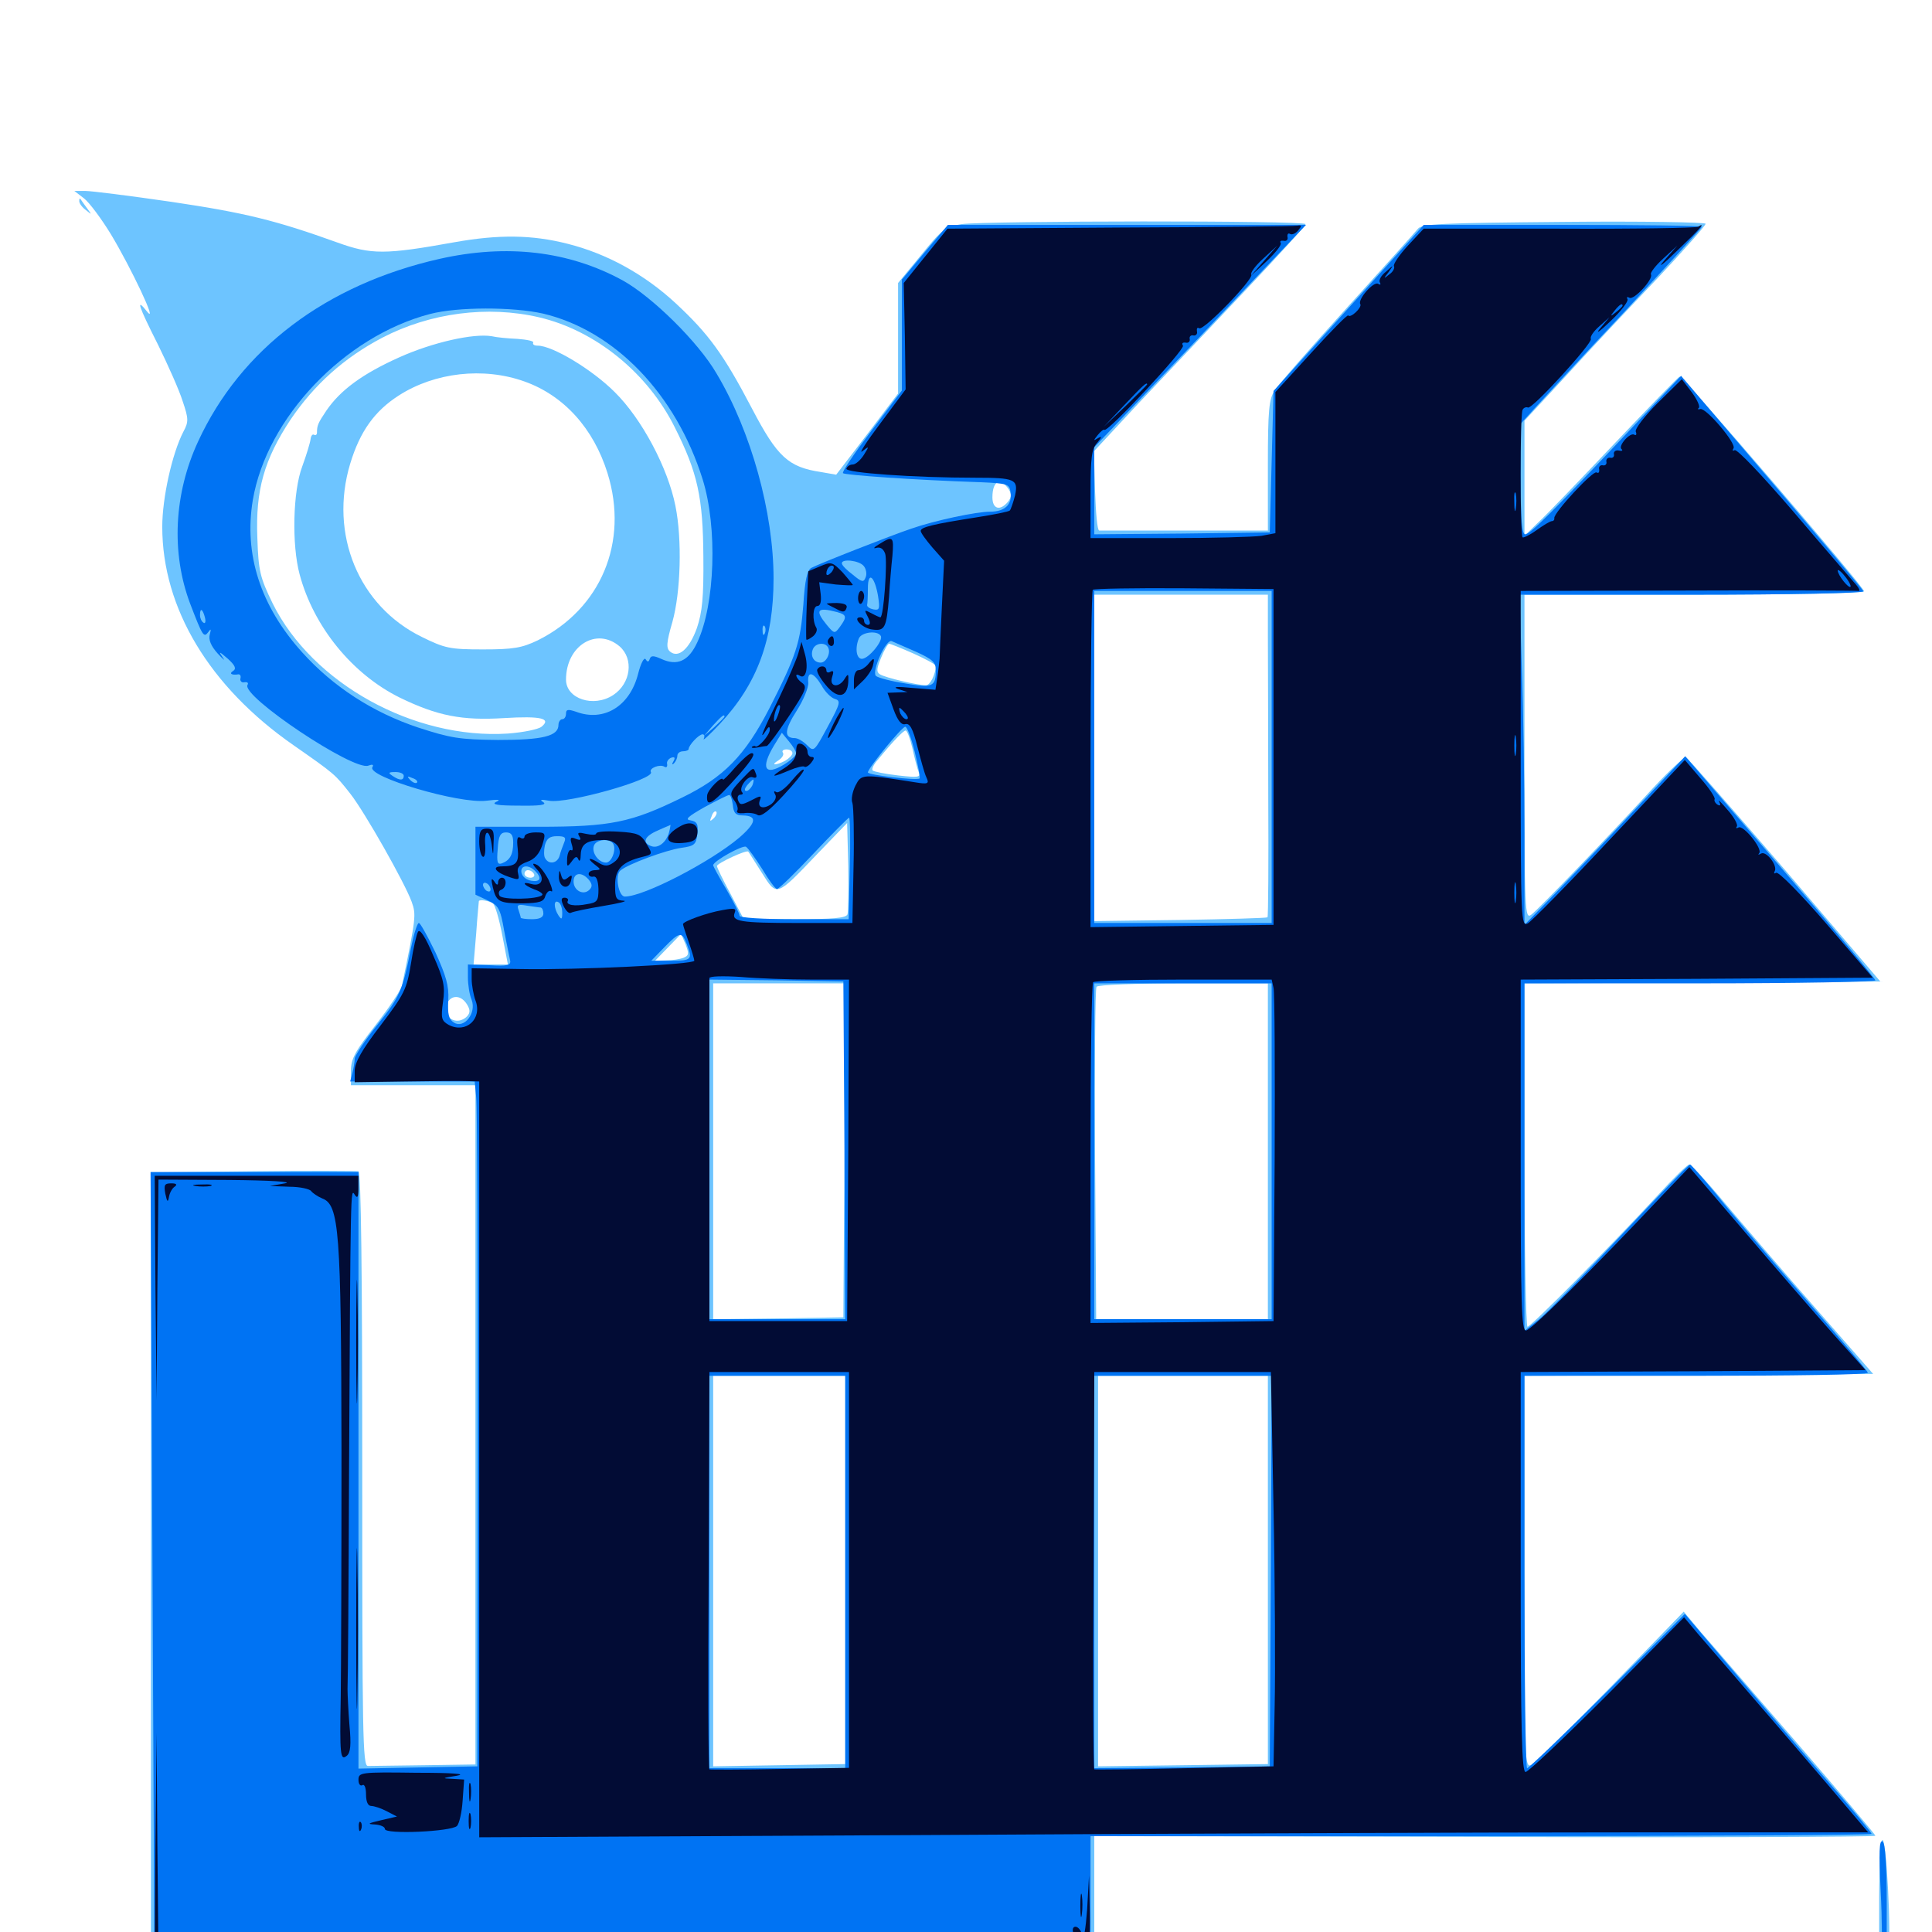 <svg xmlns="http://www.w3.org/2000/svg" viewBox="0 -1000 1000 1000">
	<path fill="#6dc4ff" d="M43.555 -897.266C46.289 -895.117 52.539 -886.719 57.422 -878.711C67.773 -861.523 82.031 -831.445 76.172 -838.672C70.117 -846.289 71.484 -841.992 81.836 -821.484C86.914 -811.133 92.773 -798.047 94.531 -792.383C97.656 -783.203 97.656 -781.641 94.922 -776.562C89.062 -765.234 83.984 -742.188 83.984 -727.344C83.984 -685.156 108.398 -644.531 151.953 -614.258C173.242 -599.414 173.438 -599.219 181.25 -589.258C188.672 -579.883 209.57 -542.969 213.086 -533.203C215.43 -526.562 215.43 -525.391 208.008 -489.648C207.422 -487.5 201.367 -478.32 194.336 -469.336C183.789 -455.859 181.641 -451.953 181.641 -445.703V-438.281H213.867H246.094V-262.5V-86.719L219.727 -86.328C205.273 -86.133 191.992 -85.938 190.43 -85.938C187.695 -85.742 187.5 -102.93 187.5 -239.453C187.5 -340.625 186.914 -393.164 185.547 -393.75C184.57 -393.945 159.961 -394.141 130.859 -393.75L78.125 -393.164V-188.281V16.602L407.812 17.188C589.062 17.578 791.016 17.578 856.641 17.188L976.172 16.602L977.344 10.352C979.102 1.953 976.367 -47.656 974.414 -47.656C973.438 -47.656 972.656 -34.57 972.656 -18.359V10.938H778.516C671.875 10.938 580.469 11.523 575.391 12.109L566.406 13.477V-18.164V-49.609L768.555 -49.219C879.688 -48.828 970.703 -49.219 970.703 -49.805C970.703 -50.391 952.539 -71.875 930.273 -97.656C907.812 -123.438 885.547 -149.414 880.469 -155.078L871.484 -165.82L833.984 -127.148C813.281 -106.055 794.727 -87.695 792.773 -86.523C789.062 -84.766 789.062 -87.109 789.062 -186.328V-287.891L879.297 -288.281L969.531 -288.867L940.43 -322.07C924.219 -340.43 903.32 -364.844 893.555 -376.367C883.984 -387.891 875.195 -397.266 874.414 -397.266C873.438 -397.266 866.016 -390.039 857.812 -381.055C833.789 -355.078 792.383 -313.281 790.625 -313.281C789.844 -313.281 789.062 -353.32 789.062 -402.148V-491.016L881.25 -491.406L973.242 -491.992L924.023 -549.609C896.68 -581.25 873.633 -607.617 872.656 -608.008C871.68 -608.203 864.062 -601.172 855.859 -592.383C832.617 -566.992 796.289 -529.297 792.578 -526.562C789.258 -524.023 789.062 -527.93 789.062 -608.008V-692.188H876.953C925.391 -692.188 964.844 -692.969 964.844 -693.945C964.844 -696.289 870.703 -805.664 869.336 -805.078C868.555 -804.688 853.32 -789.062 835.547 -770.312C817.773 -751.562 800 -733.008 796.094 -729.492L789.062 -722.656V-752.344V-782.227L811.133 -806.055C823.047 -819.141 844.141 -841.602 858.008 -856.055C871.68 -870.703 882.812 -883.203 882.812 -884.18C882.812 -884.961 849.805 -885.547 809.375 -885.156C745.117 -884.57 735.742 -884.18 733.789 -881.445C732.422 -879.688 716.016 -861.523 697.266 -840.82C678.516 -820.117 661.523 -800.781 659.766 -797.852C656.836 -793.555 656.25 -787.891 656.25 -759.18V-725.391H613.281H568.945C567.969 -725.391 567.188 -734.57 566.797 -745.898L566.211 -766.406L589.453 -791.406C602.344 -805.078 626.953 -831.055 644.336 -849.414C661.523 -867.578 675.781 -883.203 675.781 -883.984C675.781 -885.938 510.742 -885.742 497.656 -883.984C489.258 -882.617 487.695 -881.445 476.758 -867.969L464.844 -853.516V-824.805V-796.289L448.828 -775.195L432.812 -754.297L425 -755.664C408.008 -758.203 402.344 -763.477 389.258 -788.477C374.414 -816.797 366.797 -827.148 349.805 -842.969C333.594 -858.008 314.062 -868.75 293.75 -873.828C275.391 -878.516 258.203 -878.711 235.156 -874.609C199.414 -868.164 192.188 -868.164 174.805 -874.414C142.773 -885.938 126.953 -889.844 88.867 -895.508C67.383 -898.633 47.266 -901.172 44.141 -901.172H38.477ZM279.102 -835.742C308.203 -828.906 335.156 -807.031 349.219 -778.906C361.133 -755.273 363.867 -742.578 364.062 -711.719C364.258 -690.82 363.477 -683.203 360.742 -675C356.836 -664.062 351.172 -659.18 346.875 -662.695C344.727 -664.453 344.922 -667.383 348.047 -678.125C352.344 -693.555 353.125 -720.703 349.609 -738.086C345.703 -757.812 332.227 -783.203 318.164 -797.07C306.445 -808.789 285.938 -821.094 278.32 -821.094C276.562 -821.094 275.586 -821.68 275.977 -822.656C276.562 -823.438 272.852 -824.219 267.773 -824.609C262.891 -824.805 256.836 -825.391 254.492 -825.977C245.117 -827.539 224.023 -822.852 206.641 -815.039C187.5 -806.445 176.172 -798.047 168.945 -787.5C164.648 -781.055 164.062 -779.883 164.062 -775.977C164.062 -775 163.281 -774.414 162.5 -775C161.719 -775.391 160.938 -774.414 160.742 -772.656C160.547 -770.898 158.594 -764.453 156.445 -758.594C151.562 -745.703 150.977 -717.969 155.078 -702.734C162.305 -675.586 182.422 -650.977 207.031 -638.867C226.367 -629.492 239.062 -626.953 260.938 -628.32C280.078 -629.492 285.547 -628.125 280.273 -623.828C278.516 -622.461 270.703 -620.898 262.891 -620.312C214.258 -617.188 161.719 -646.289 141.211 -687.5C134.57 -701.172 133.789 -704.297 133.203 -721.68C132.227 -746.289 136.719 -762.109 150.391 -782.812C162.695 -800.977 178.125 -814.844 197.852 -825.195C222.656 -838.086 252.344 -841.992 279.102 -835.742ZM271.484 -802.539C291.797 -795.312 307.227 -778.32 314.453 -755.078C325.586 -719.336 310.938 -684.766 278.32 -668.555C270.117 -664.648 265.82 -663.867 250 -663.867C232.812 -663.867 230.273 -664.453 218.359 -670.312C185.547 -686.328 170.312 -723.633 181.25 -759.961C186.328 -776.758 193.945 -787.305 206.445 -795.312C225 -807.227 250.195 -810.156 271.484 -802.539ZM522.266 -746.484C523.633 -744.141 523.438 -742.383 521.68 -740.234C517.578 -735.352 513.672 -736.523 513.672 -742.578C513.672 -751.367 517.969 -753.125 522.266 -746.484ZM656.25 -671.289C656.25 -659.57 656.445 -622.266 656.445 -588.086C656.641 -553.906 656.445 -525.586 656.055 -525.195C655.469 -524.805 635.156 -524.219 610.742 -523.828L566.406 -523.242V-607.812V-692.188H611.328H656.25ZM320.703 -665.43C328.125 -658.984 326.562 -646.289 317.383 -640.234C307.227 -633.594 292.969 -638.281 292.969 -648.242C292.969 -665.82 308.789 -675.586 320.703 -665.43ZM472.852 -661.719C479.297 -658.789 484.375 -656.055 484.375 -655.273C484.18 -650.781 481.445 -645.312 479.297 -645.312C475 -645.312 458.203 -649.219 455.469 -650.977C453.516 -652.148 453.711 -653.906 456.055 -659.57C457.617 -663.477 459.57 -666.797 460.156 -666.797C460.938 -666.797 466.602 -664.453 472.852 -661.719ZM421.875 -649.219C421.875 -650.391 421.484 -651.172 421.094 -651.172C420.508 -651.172 419.531 -650.391 418.945 -649.219C418.359 -648.242 418.75 -647.266 419.727 -647.266C420.898 -647.266 421.875 -648.242 421.875 -649.219ZM472.266 -612.695C473.438 -607.422 474.805 -601.953 475.586 -600.195C476.562 -597.656 475.195 -597.461 464.844 -598.633C458.203 -599.414 452.344 -600.586 451.758 -601.172C450.977 -601.758 452.148 -604.297 454.297 -606.641C462.109 -616.211 467.578 -621.875 468.75 -621.875C469.531 -621.875 471.094 -617.773 472.266 -612.695ZM410.156 -610.156C410.156 -609.18 408.398 -607.422 406.445 -606.25C401.562 -603.711 398.438 -603.711 402.93 -606.445C404.688 -607.617 405.859 -609.18 405.273 -610.352C404.492 -611.328 405.469 -612.109 407.031 -612.109C408.789 -612.109 410.156 -611.328 410.156 -610.156ZM369.336 -576.367C367.383 -574.609 367.188 -574.805 368.359 -577.539C368.945 -579.492 370.117 -580.469 370.703 -579.883C371.289 -579.297 370.703 -577.734 369.336 -576.367ZM438.672 -526.758C437.891 -524.805 431.25 -524.219 411.328 -524.219H384.961L378.125 -537.305C374.219 -544.531 371.094 -550.977 371.094 -551.758C371.094 -553.125 386.523 -560.352 387.305 -559.18C387.695 -558.789 390.82 -553.711 394.336 -548.242C402.148 -535.742 401.758 -535.742 422.852 -557.812L438.477 -574.023L439.062 -551.758C439.258 -539.453 439.062 -528.125 438.672 -526.758ZM276.367 -547.656C276.953 -546.68 276.172 -545.703 274.609 -545.703C272.852 -545.703 271.484 -546.68 271.484 -547.656C271.484 -548.828 272.266 -549.609 273.242 -549.609C274.414 -549.609 275.781 -548.828 276.367 -547.656ZM255.078 -532.422C256.25 -531.641 258.398 -524.219 259.961 -516.016L262.891 -500.781H253.906H245.117L246.484 -516.992C247.07 -525.781 247.852 -533.203 247.852 -533.594C248.242 -534.57 253.125 -533.789 255.078 -532.422ZM281.25 -528.32C276.953 -529.102 269.531 -528.906 269.531 -527.93C269.531 -525.391 275.781 -524.219 278.906 -526.172C280.859 -527.148 281.836 -528.125 281.25 -528.32ZM353.906 -504.297C351.953 -503.516 348.047 -502.93 344.922 -502.93L339.062 -502.734L345.898 -509.766L352.539 -516.602L354.883 -511.133C356.641 -506.445 356.641 -505.469 353.906 -504.297ZM437.109 -404.688L436.523 -318.164L402.93 -317.578L369.141 -317.188V-404.102V-491.016H403.32H437.5ZM656.25 -404.102V-317.188H611.914H567.383L566.797 -402.344C566.602 -449.219 566.797 -488.281 567.578 -489.258C568.164 -490.234 587.891 -491.016 612.5 -491.016H656.25ZM242.188 -479.297C243.555 -476.758 243.164 -475.195 241.211 -473.438C234.766 -468.164 227.148 -475.781 232.422 -482.227C235.156 -485.352 239.648 -484.18 242.188 -479.297ZM437.5 -187.305V-86.914L403.32 -86.328L369.141 -85.742V-186.914V-287.891H403.32H437.5ZM656.25 -187.305V-86.914L612.305 -86.328L568.359 -85.742V-186.914V-287.891H612.305H656.25ZM41.016 -895.898C41.016 -894.727 42.578 -892.578 44.531 -891.211C47.656 -888.672 47.656 -888.672 44.922 -892.383C43.359 -894.531 41.797 -896.68 41.602 -897.07C41.211 -897.461 41.016 -897.07 41.016 -895.898Z"/>
	<path fill="#0073f3" d="M478.711 -869.531L466.797 -855.273V-826.562V-797.852L450.977 -776.953C442.383 -765.625 435.742 -755.859 436.328 -755.078C437.5 -754.102 472.656 -751.562 507.812 -750.391C521.484 -749.805 522.461 -749.414 523.047 -745.312C524.023 -738.867 520.117 -735.156 512.5 -735.156C505.469 -735.156 483.984 -730.664 471.68 -726.367C461.719 -723.047 423.828 -708.203 419.922 -706.055C417.773 -704.883 416.602 -699.609 415.82 -687.109C414.258 -667.188 412.109 -660.547 398.242 -633.398C385.547 -608.789 374.609 -597.656 352.93 -587.109C326.562 -574.219 316.211 -572.07 278.711 -572.07H246.094V-554.492V-536.914L252.344 -533.984C258.008 -531.445 258.984 -529.688 260.938 -518.359C262.305 -511.328 263.672 -504.297 264.062 -502.734C264.453 -500.391 262.5 -499.805 253.516 -500.391L242.188 -500.781V-494.141C242.188 -490.43 242.969 -485.156 244.141 -482.422C246.68 -475.586 240.234 -467.383 234.961 -470.703C232.227 -472.461 231.641 -475 232.031 -482.422C232.422 -489.844 230.859 -494.922 225.391 -507.031C221.289 -515.43 217.578 -522.266 216.797 -522.266C216.016 -522.266 214.258 -516.797 212.891 -510.156C208.398 -487.109 207.031 -484.18 195.312 -469.531C188.867 -461.523 183.594 -453.516 183.594 -451.953C183.594 -450.391 183.008 -447.07 182.422 -444.727L181.25 -440.234H213.477H245.703L246.484 -432.031C247.07 -427.344 247.266 -347.656 247.266 -254.688L247.07 -85.742L216.211 -85.156L185.547 -84.57V-239.062V-393.359H131.836H77.93L78.906 -191.797C79.492 -80.859 79.883 11.523 79.883 13.281C80.078 16.602 103.516 16.797 528.32 16.797H976.562V-14.258C976.562 -35.742 975.781 -45.898 974.414 -46.875C972.656 -47.852 972.461 -41.406 973.438 -21.094C974.219 -6.055 974.219 7.617 973.633 9.57C972.266 12.695 959.961 12.891 768.359 12.891H564.453V-18.359V-49.609H766.602C877.734 -49.609 968.75 -50.195 968.75 -50.781C968.75 -51.367 959.961 -62.109 949.023 -74.609C938.086 -87.109 916.406 -112.5 900.586 -131.055L872.07 -164.648L832.031 -124.609C809.961 -102.734 791.211 -84.766 790.43 -84.766C789.648 -84.766 789.062 -130.469 789.062 -186.328V-287.891H877.93C926.758 -287.891 966.797 -288.477 966.797 -289.453C966.797 -290.234 952.148 -307.617 933.984 -328.32C916.016 -348.828 895.703 -372.656 888.672 -381.445C881.641 -390.039 875.391 -397.07 874.805 -397.266C874.023 -397.266 858.008 -380.664 838.867 -360.352C819.727 -340.039 800.781 -320.508 796.68 -317.188L789.062 -311.133V-401.172V-491.016H879.883C929.883 -491.016 970.703 -491.797 970.703 -492.578C970.703 -493.359 948.633 -519.922 921.484 -551.367L872.266 -608.594L846.875 -581.641C832.812 -566.602 814.062 -547.07 805.273 -537.891L789.062 -521.289V-568.359C789.062 -594.141 788.477 -632.617 787.695 -653.711L786.523 -692.188H875.781C925.781 -692.188 964.844 -692.969 964.453 -693.945C964.258 -694.922 942.773 -720.312 916.992 -750.586L870.117 -805.469L843.75 -777.539C804.102 -735.547 791.992 -723.438 789.453 -723.438C787.695 -723.438 787.109 -731.445 787.109 -751.953V-780.664L794.336 -788.672C798.242 -792.969 819.336 -815.82 841.211 -839.062C862.891 -862.5 880.859 -882.031 880.859 -882.617C880.859 -883.203 848.438 -883.594 808.789 -883.594H736.914L698.047 -840.625L659.18 -797.656L658.203 -760.938L657.227 -724.414L611.914 -723.828L566.406 -723.438V-745.898V-768.555L621.289 -825.977L675.977 -883.594H583.203H490.625ZM447.07 -707.031C448.242 -705.664 448.828 -702.93 448.047 -701.172C447.07 -698.438 446.094 -698.633 441.406 -702.539C438.281 -704.883 435.742 -707.422 435.742 -708.398C435.547 -710.938 444.727 -709.961 447.07 -707.031ZM454.492 -691.406C455.469 -684.961 455.273 -683.984 452.148 -684.57C450.195 -684.961 448.633 -685.938 448.828 -686.914C449.023 -687.695 449.219 -691.602 449.219 -695.508C449.219 -704.688 452.734 -701.758 454.492 -691.406ZM439.258 -694.336C435.742 -696.68 425.195 -696.68 426.562 -694.336C428.516 -691.211 439.258 -688.281 440.625 -690.625C441.406 -691.797 440.625 -693.359 439.258 -694.336ZM658.203 -608.203V-522.266H612.305H566.406V-608.203V-694.141H612.305H658.203ZM433.203 -683.203C438.281 -681.836 438.477 -680.664 434.766 -675.586C432.031 -671.875 431.836 -671.875 427.93 -676.562C421.68 -684.18 422.852 -685.938 433.203 -683.203ZM455.859 -670.898C457.422 -668.555 449.609 -658.984 446.094 -658.984C443.359 -658.984 442.383 -664.258 444.531 -669.531C445.898 -672.852 454.102 -673.828 455.859 -670.898ZM474.023 -662.695C482.617 -658.789 484.375 -657.227 484.375 -653.125C484.375 -644.531 482.617 -643.75 468.359 -646.289C460.938 -647.461 454.297 -649.219 453.32 -650.195C451.172 -652.734 458.594 -669.336 461.523 -668.164C462.891 -667.578 468.555 -665.039 474.023 -662.695ZM428.516 -665.039C430.273 -662.305 427.734 -657.031 424.805 -657.031C421.289 -657.031 419.336 -660.352 420.703 -663.867C421.875 -667.188 426.953 -667.773 428.516 -665.039ZM425.195 -645.312C426.953 -641.992 430.078 -638.867 432.031 -638.281C435.352 -637.305 434.961 -635.938 428.516 -624.023C421.484 -610.938 421.289 -610.742 417.773 -614.258C415.625 -616.406 412.891 -617.969 411.328 -617.969C405.664 -617.969 406.055 -622.266 412.305 -632.031C415.82 -637.5 418.555 -644.141 418.359 -646.68C417.773 -652.93 420.898 -652.344 425.195 -645.312ZM473.438 -610.938C475.195 -603.711 476.367 -597.656 475.977 -597.07C474.609 -595.898 449.219 -598.828 449.219 -600.195C449.219 -602.344 466.797 -623.828 468.555 -623.828C469.531 -623.828 471.68 -617.969 473.438 -610.938ZM412.109 -609.961C412.109 -608.984 409.375 -606.445 405.859 -604.297C395.898 -598.242 393.555 -602.344 400.586 -614.062L404.688 -620.703L408.398 -616.211C410.547 -613.672 412.109 -610.938 412.109 -609.961ZM389.453 -593.555C388.672 -591.992 387.305 -590.625 386.328 -590.625C385.156 -590.625 385.352 -591.797 386.719 -593.555C388.086 -595.117 389.453 -596.484 389.844 -596.484C390.234 -596.484 390.039 -595.117 389.453 -593.555ZM379.297 -583.398C379.688 -579.102 380.859 -577.93 384.57 -577.93C392.188 -577.734 391.406 -574.023 382.617 -566.406C367.578 -553.711 333.203 -535.938 323.438 -535.938C320.117 -535.938 318.164 -547.07 321.094 -549.414C325 -552.734 344.531 -559.961 352.539 -561.133C359.57 -562.109 360.352 -562.891 360.938 -568.555C361.523 -573.438 360.742 -574.805 357.422 -575.391C354.297 -575.781 356.055 -577.344 364.648 -582.227C370.898 -585.547 376.562 -588.477 377.344 -588.477C378.125 -588.672 378.906 -586.328 379.297 -583.398ZM439.844 -550.586L439.258 -524.219H410.938C394.531 -524.219 382.812 -525 382.812 -525.977C382.812 -527.148 379.688 -533.203 375.977 -539.648C372.266 -545.898 369.141 -551.562 369.141 -552.148C369.141 -554.297 384.375 -562.695 386.133 -561.719C387.305 -560.938 391.016 -555.664 394.531 -550.195C397.852 -544.531 401.367 -539.844 402.148 -539.844C403.125 -539.844 411.523 -548.047 421.094 -558.203C430.664 -568.359 438.867 -576.562 439.453 -576.758C440.039 -576.953 440.234 -565.039 439.844 -550.586ZM346.289 -569.141C344.922 -564.062 340.625 -560.547 336.914 -562.109C332.227 -563.867 333.594 -567.188 340.43 -570.117C343.75 -571.68 346.875 -572.852 347.07 -573.047C347.07 -573.047 346.875 -571.289 346.289 -569.141ZM265.625 -563.867C265.625 -557.617 263.867 -554.688 259.766 -553.125C257.422 -552.344 257.031 -553.711 257.617 -560.547C258.008 -567.383 258.984 -569.141 261.914 -569.141C264.648 -569.141 265.625 -567.773 265.625 -563.867ZM291.992 -563.867C291.211 -561.914 290.039 -558.789 289.648 -557.031C288.477 -553.125 284.18 -552.344 282.227 -555.664C281.445 -556.641 281.445 -559.766 282.031 -562.5C283.008 -566.016 284.57 -567.188 288.281 -567.188C292.383 -567.188 293.164 -566.602 291.992 -563.867ZM317.383 -563.281C319.141 -560.352 316.602 -553.516 313.672 -553.516C309.766 -553.516 306.055 -558.789 307.422 -562.305C308.594 -565.625 315.625 -566.211 317.383 -563.281ZM276.953 -549.219C280.664 -545.508 279.688 -543.359 275 -544.141C272.461 -544.531 270.312 -546.289 269.922 -548.242C269.141 -552.148 273.438 -552.734 276.953 -549.219ZM304.688 -544.727C306.641 -542.383 306.641 -541.016 305.078 -539.453C301.953 -536.328 296.875 -539.062 296.875 -543.75C296.875 -548.438 301.172 -548.828 304.688 -544.727ZM253.906 -539.648C253.906 -538.477 253.125 -538.281 251.953 -538.867C250.977 -539.453 250 -541.016 250 -541.992C250 -543.164 250.977 -543.359 251.953 -542.773C253.125 -542.188 253.906 -540.625 253.906 -539.648ZM291.016 -527.539C291.016 -524.023 290.625 -523.828 289.062 -526.172C286.523 -530.078 286.523 -534.57 289.062 -533.008C290.234 -532.422 291.016 -529.883 291.016 -527.539ZM279.883 -530.273C280.664 -530.078 281.25 -528.711 281.25 -527.148C281.25 -525.195 279.297 -524.219 275.391 -524.219C272.266 -524.219 269.531 -524.609 269.531 -525C269.531 -525.391 268.945 -527.344 268.359 -529.102C267.383 -531.641 268.164 -532.031 272.656 -531.25C275.781 -530.859 278.906 -530.273 279.883 -530.273ZM355.469 -511.328C358.594 -503.32 358.008 -502.734 347.266 -502.734H337.109L343.75 -509.57C351.758 -517.773 352.93 -517.969 355.469 -511.328ZM437.109 -404.688L437.5 -317.188H402.344H367.188V-405.078V-492.969L401.953 -492.578L436.523 -491.992ZM658.203 -404.102V-317.188H612.305H566.406V-404.102V-491.016H612.305H658.203ZM437.5 -186.328V-84.766H402.344H367.188V-186.328V-287.891H402.344H437.5ZM657.812 -186.914L657.227 -85.742L611.914 -85.156L566.406 -84.766V-186.328V-287.891H612.305H658.203ZM227.539 -866.016C168.75 -852.734 124.609 -819.336 102.539 -771.484C90.039 -744.531 88.477 -713.867 98.438 -687.5C104.883 -670.703 105.469 -669.727 107.812 -672.852C109.18 -674.805 109.375 -674.414 108.594 -671.68C107.812 -668.945 109.18 -665.625 112.695 -661.719C115.82 -658.398 116.797 -657.617 115.234 -659.766C112.891 -663.086 113.477 -662.891 117.773 -659.18C121.68 -655.664 122.461 -653.906 120.703 -652.734C118.359 -651.367 119.922 -650.391 123.438 -650.977C124.414 -650.977 124.805 -650 124.414 -648.633C124.219 -647.461 125.195 -646.484 126.562 -646.875C128.125 -647.07 128.711 -646.484 128.125 -645.508C124.609 -639.844 183.008 -600.781 190.625 -603.711C192.773 -604.492 193.555 -604.297 192.773 -602.93C189.648 -598.047 237.695 -583.789 251.758 -585.547C258.008 -586.328 259.57 -586.133 256.836 -584.961C254.102 -583.594 257.617 -583.008 268.555 -583.008C279.492 -582.812 283.203 -583.398 281.25 -584.766C279.102 -586.133 279.883 -586.328 284.18 -585.547C293.555 -583.789 339.258 -596.68 336.914 -600.391C335.742 -602.344 341.602 -604.688 343.945 -603.125C344.922 -602.539 345.508 -603.125 345.312 -604.492C344.922 -605.664 345.898 -607.227 347.461 -607.812C349.219 -608.398 349.609 -607.812 348.633 -606.055C347.656 -604.492 347.852 -603.906 348.828 -604.883C349.805 -605.859 350.586 -607.617 350.586 -608.789C350.586 -610.156 351.953 -611.133 353.516 -611.133C355.078 -611.133 356.445 -611.719 356.445 -612.305C356.445 -614.258 361.719 -619.922 363.672 -619.922C364.648 -619.922 364.844 -618.75 364.258 -617.578C363.477 -616.211 367.383 -619.727 372.656 -625.391C391.992 -646.094 400.391 -668.945 400.391 -700.586C400.391 -734.57 388.867 -776.562 370.898 -806.641C361.523 -822.852 337.5 -846.484 322.266 -854.883C294.336 -870.117 262.305 -873.828 227.539 -866.016ZM281.055 -837.695C318.164 -828.906 349.805 -796.094 363.672 -751.953C371.484 -726.953 370.117 -687.109 360.938 -667.578C356.445 -657.812 350.586 -655.078 342.188 -658.984C338.281 -660.742 336.914 -660.742 336.328 -658.984C335.742 -657.227 335.156 -657.227 334.18 -658.789C333.398 -659.961 331.641 -656.641 330.273 -651.172C325.977 -634.375 312.5 -626.172 298.047 -631.641C293.945 -633.008 292.969 -632.812 292.969 -630.664C292.969 -629.102 292.188 -627.734 291.016 -627.734C290.039 -627.734 289.062 -626.367 289.062 -624.805C289.062 -618.945 280.859 -616.992 257.812 -616.992C237.891 -617.188 233.203 -617.969 216.406 -623.438C192.969 -631.25 172.461 -644.531 156.445 -662.305C134.766 -686.328 126.172 -713.086 130.859 -741.211C138.086 -783.789 178.32 -825.977 222.656 -837.5C236.914 -841.211 265.43 -841.211 281.055 -837.695ZM106.055 -680.469C106.641 -678.32 106.25 -676.953 105.273 -677.734C104.297 -678.32 103.516 -680.078 103.516 -681.641C103.516 -685.547 104.883 -684.961 106.055 -680.469ZM395.898 -672.266C395.312 -670.703 394.727 -671.289 394.727 -673.438C394.531 -675.586 395.117 -676.758 395.703 -675.977C396.289 -675.391 396.484 -673.633 395.898 -672.266ZM375 -629.102C375 -628.711 372.656 -626.367 369.727 -623.633L364.258 -618.945L368.945 -624.414C373.438 -629.297 375 -630.664 375 -629.102ZM182.617 -608.594C183.203 -609.18 182.227 -610.352 180.273 -610.938C177.539 -612.109 177.344 -611.914 179.102 -609.961C180.469 -608.594 182.031 -608.008 182.617 -608.594ZM208.984 -598.438C208.984 -595.898 206.836 -595.898 203.125 -598.438C200.781 -600 200.977 -600.391 204.688 -600.391C207.031 -600.391 208.984 -599.609 208.984 -598.438ZM215.82 -594.922C215.234 -594.336 213.672 -594.922 212.305 -596.289C210.547 -598.242 210.742 -598.438 213.477 -597.266C215.43 -596.68 216.406 -595.508 215.82 -594.922Z"/>
	<path fill="#020c35" d="M579.688 -882.227L490.43 -881.641L479.102 -867.578L467.773 -853.516L468.359 -825.977L468.75 -798.438L455.664 -780.859C448.438 -771.289 444.336 -764.844 446.289 -766.406C450 -769.336 450 -769.141 447.07 -764.453C445.312 -761.719 442.773 -759.57 441.406 -759.57C439.844 -759.57 438.477 -758.594 438.086 -757.422C437.305 -755.273 473.242 -752.734 504.688 -752.734C525.391 -752.734 527.148 -751.953 525.391 -743.555C524.414 -739.844 523.242 -736.328 522.656 -735.742C522.07 -735.156 514.258 -733.594 505.469 -732.227C483.008 -728.711 476.562 -727.148 476.562 -725.195C476.562 -724.219 479.297 -720.508 482.617 -716.602L488.672 -709.766L487.5 -685.742C486.914 -672.656 486.328 -660.547 486.328 -658.984C486.133 -657.422 485.742 -653.125 485.156 -649.414L484.18 -642.969L472.07 -643.945C464.258 -644.727 461.719 -644.531 464.844 -643.359L469.727 -641.797L464.648 -641.602L459.375 -641.406L462.5 -632.812C464.648 -626.953 466.602 -624.609 468.555 -625.195C470.898 -625.781 472.461 -623.047 474.805 -613.672C476.562 -606.836 478.516 -599.609 479.492 -597.656C481.055 -594.336 480.469 -593.945 473.438 -595.117C446.094 -599.414 445.898 -599.414 442.773 -593.359C441.211 -590.234 440.43 -586.133 441.211 -584.375C441.797 -582.617 442.188 -567.773 441.797 -551.758L441.211 -522.266H413.086C383.008 -522.266 378.516 -523.047 380.273 -527.539C381.25 -529.883 380.078 -530.078 373.828 -528.906C365.82 -527.539 353.516 -523.047 353.516 -521.68C353.516 -521.094 354.883 -516.992 356.445 -512.5C358.008 -508.008 359.375 -503.516 359.375 -502.734C359.375 -500.781 298.438 -497.852 269.141 -498.438L244.141 -498.828V-493.164C244.141 -490.039 245.117 -484.961 246.094 -482.227C249.805 -472.656 241.211 -464.844 232.227 -469.531C228.516 -471.68 228.125 -472.852 229.297 -481.445C230.469 -489.453 229.688 -493.164 224.219 -505.469C220.312 -514.844 217.383 -519.336 216.406 -517.773C215.625 -516.602 213.867 -508.984 212.695 -501.172C210.547 -488.086 209.375 -485.547 197.07 -469.336C187.305 -456.641 183.594 -450 183.594 -445.703V-439.844L209.57 -440.234C223.633 -440.43 238.281 -440.625 241.797 -440.43L248.047 -440.234V-258.203V-62.5V-49.023L481.055 -50.195C608.984 -50.977 770.898 -51.562 840.43 -51.562H966.992L947.461 -74.609C936.719 -87.109 918.555 -108.398 906.836 -121.875C895.312 -135.352 882.617 -150 878.711 -154.492L871.68 -162.891L832.031 -122.852C809.961 -100.781 791.016 -82.812 789.648 -82.812C787.695 -82.812 787.109 -103.516 787.109 -186.328V-289.844L876.367 -290.234L965.625 -290.82L948.828 -309.57C939.648 -319.922 919.141 -343.555 903.32 -362.109L874.414 -395.898L861.523 -382.422C822.656 -341.211 792.383 -311.328 789.844 -311.328C787.5 -311.328 787.109 -324.609 787.109 -402.148V-492.969L878.32 -493.359L969.336 -493.945L945.508 -521.68C932.227 -537.109 920.508 -549.023 919.336 -548.242C918.359 -547.656 917.969 -547.852 918.555 -549.023C920.312 -551.758 914.258 -559.766 911.523 -558.203C910.156 -557.422 909.766 -557.422 910.547 -558.398C912.5 -560.547 902.344 -573.242 899.805 -571.68C898.828 -571.094 898.242 -571.289 899.023 -572.266C899.609 -573.242 897.461 -577.148 894.141 -580.859C891.016 -584.57 889.062 -586.523 889.844 -584.961C890.82 -583.203 890.43 -582.617 888.867 -583.594C887.695 -584.375 887.109 -585.742 887.5 -586.328C887.891 -587.109 884.766 -591.992 880.078 -597.266L872.07 -606.641L833.203 -565.43C811.914 -542.578 792.773 -523.242 790.82 -522.07C787.305 -520.312 787.109 -523.047 787.109 -607.227V-694.141L873.633 -694.336C921.094 -694.531 960.938 -694.336 961.914 -694.141C963.086 -693.945 962.109 -695.898 959.766 -698.438C957.617 -700.977 943.164 -717.578 927.93 -735.547C912.5 -753.516 899.023 -767.773 897.852 -766.992C896.875 -766.406 896.484 -766.797 897.266 -767.969C898.828 -770.508 883.008 -789.062 880.078 -788.281C878.906 -787.891 878.516 -788.281 879.297 -788.867C880.078 -789.648 878.32 -793.359 875.586 -797.07L870.508 -803.711L858.008 -791.406C851.172 -784.57 846.094 -777.93 846.68 -776.562C847.266 -775.195 846.875 -774.414 845.898 -775C843.75 -776.367 837.5 -769.336 839.258 -767.578C840.234 -766.797 839.453 -766.406 837.891 -766.797C836.328 -767.188 835.156 -766.211 835.352 -765.039C835.742 -763.672 834.766 -762.695 833.398 -763.086C832.227 -763.281 831.25 -762.305 831.445 -761.133C831.836 -759.766 830.859 -758.789 829.492 -759.18C828.32 -759.375 827.344 -758.398 827.734 -757.031C827.93 -755.469 827.344 -754.883 826.367 -755.469C824.609 -756.641 804.297 -734.766 804.492 -731.836C804.688 -731.055 804.102 -730.273 803.32 -730.273C802.344 -730.273 798.828 -728.125 795.312 -725.586C791.797 -723.047 788.477 -721.484 788.086 -721.875C786.719 -723.242 786.719 -785.547 788.086 -787.891C788.672 -789.062 790.039 -789.453 790.82 -789.062C792.773 -787.695 824.609 -822.656 823.438 -824.609C822.852 -825.586 824.805 -828.516 827.734 -831.055L833.008 -835.742L828.125 -829.883C825.586 -826.758 827.93 -828.32 833.398 -833.594C839.062 -838.867 842.969 -844.141 842.383 -845.117C841.797 -846.289 842.188 -846.484 843.359 -845.898C845.508 -844.336 856.055 -855.664 854.492 -858.008C854.102 -858.789 856.836 -862.5 860.938 -866.211L868.164 -872.852L861.328 -865.039C857.617 -860.742 860.547 -862.891 867.773 -869.922C880.273 -881.836 883.203 -885.352 878.906 -882.617C877.93 -882.031 845.508 -881.445 807.031 -881.641H736.914L728.711 -872.852C724.219 -867.969 721.094 -863.281 721.484 -862.305C722.07 -861.328 721.094 -859.375 719.141 -858.008C716.016 -855.469 716.016 -855.664 718.75 -859.18C721.484 -863.086 721.484 -863.086 717.383 -859.375C714.844 -857.422 713.477 -854.883 714.258 -853.711C714.844 -852.734 714.453 -852.344 713.281 -853.125C710.938 -854.492 702.539 -844.922 704.102 -842.578C705.078 -840.82 699.023 -835.156 697.852 -836.719C697.461 -837.305 688.867 -828.516 678.711 -817.383L660.156 -797.07V-760.547V-724.023L652.93 -722.656C648.828 -722.07 627.344 -721.484 605.078 -721.484H564.453V-744.336C564.453 -763.281 565.039 -767.773 567.969 -770.898C570.312 -773.828 570.508 -774.414 568.359 -773.242C565.82 -771.68 565.82 -771.875 568.164 -774.805C569.727 -776.758 571.289 -777.93 571.68 -777.539C573.242 -775.977 613.477 -819.141 612.305 -821.094C611.523 -822.266 612.109 -822.852 613.672 -822.656C615.039 -822.266 616.016 -823.242 615.82 -824.414C615.43 -825.781 616.406 -826.758 617.773 -826.367C618.945 -826.172 619.922 -827.148 619.531 -828.516C619.336 -830.078 619.727 -830.664 620.703 -830.078C623.047 -828.711 649.023 -855.664 647.656 -857.812C647.07 -858.789 649.805 -862.5 653.906 -866.211L661.133 -872.852L654.297 -865.039L647.461 -857.227L655.664 -864.844C660.156 -869.141 663.477 -873.242 662.891 -874.219C662.305 -875.195 662.891 -875.586 664.453 -875.391C665.82 -875 666.797 -875.977 666.406 -877.344C666.211 -878.906 666.797 -879.492 667.773 -878.906C668.75 -878.32 670.508 -879.102 671.875 -880.664C673.828 -883.008 673.828 -883.594 671.68 -883.203C670.117 -882.812 628.711 -882.422 579.688 -882.227ZM839.844 -841.797C839.844 -841.406 838.281 -839.844 836.523 -838.477C833.398 -835.938 833.203 -836.133 835.742 -839.258C838.281 -842.383 839.844 -843.359 839.844 -841.797ZM593.75 -800.977C593.75 -800.781 588.672 -795.703 582.617 -789.844L571.289 -779.102L582.031 -790.43C591.797 -800.781 593.75 -802.539 593.75 -800.977ZM784.57 -736.719C784.18 -734.18 783.789 -735.742 783.789 -740.039C783.594 -744.336 783.984 -746.289 784.57 -744.531C784.961 -742.578 784.961 -739.062 784.57 -736.719ZM957.812 -696.289C956.836 -695.312 951.367 -702.148 951.172 -704.688C951.172 -705.469 952.93 -704.297 954.883 -701.758C957.031 -699.219 958.203 -696.68 957.812 -696.289ZM659.18 -608.203V-521.289L611.914 -520.703L564.453 -520.117V-606.836C564.453 -654.492 565.039 -693.945 565.625 -694.727C566.211 -695.312 587.5 -695.703 612.891 -695.508L659.18 -695.117ZM468.75 -630.664C470.117 -628.906 470.312 -627.734 469.141 -627.734C468.164 -627.734 466.797 -629.102 466.016 -630.664C465.43 -632.227 465.234 -633.594 465.625 -633.594C466.016 -633.594 467.383 -632.227 468.75 -630.664ZM784.57 -609.766C784.18 -607.227 783.789 -609.18 783.789 -614.062C783.789 -618.945 784.18 -620.898 784.57 -618.555C784.961 -616.016 784.961 -612.109 784.57 -609.766ZM784.57 -533.594C784.18 -531.055 783.789 -533.008 783.789 -537.891C783.789 -542.773 784.18 -544.727 784.57 -542.383C784.961 -539.844 784.961 -535.938 784.57 -533.594ZM419.531 -492.969H439.453L439.062 -404.688L438.477 -316.211H402.734H367.188V-404.102V-493.75C367.188 -494.727 374.219 -494.922 383.398 -494.336C392.188 -493.555 408.398 -492.969 419.531 -492.969ZM659.18 -488.672C659.766 -486.133 659.961 -446.484 659.766 -400.195L659.18 -316.211L611.914 -315.625L564.453 -315.234V-402.734C564.453 -450.977 565.039 -491.016 565.82 -491.602C566.406 -492.383 587.5 -492.969 612.5 -492.969H658.203ZM439.453 -187.305V-84.961L403.906 -84.375C384.18 -83.984 367.773 -83.984 367.188 -84.18C366.602 -84.18 366.406 -130.664 366.797 -187.109L367.188 -289.844H403.32H439.453ZM659.18 -219.141C659.961 -180.078 660.156 -134.18 659.766 -116.992L659.18 -85.742L613.281 -84.766C588.086 -84.18 566.992 -83.984 566.406 -84.18C565.82 -84.18 565.625 -130.664 566.016 -187.109L566.406 -289.844H612.109H657.812ZM455.078 -718.359C452.344 -716.797 451.758 -715.82 453.516 -716.406C455.664 -716.992 457.227 -716.016 458.203 -713.281C459.375 -709.18 457.422 -680.469 455.664 -680.469C455.273 -680.469 453.125 -681.445 450.977 -682.617C447.266 -684.57 447.266 -684.375 449.219 -680.664C450.586 -677.93 450.586 -676.562 449.219 -676.562C448.242 -676.562 447.266 -677.539 447.266 -678.516C447.266 -679.688 446.484 -680.469 445.312 -680.469C441.016 -680.469 446.094 -675 451.172 -674.219C458.008 -673.242 458.789 -674.609 460.156 -691.016C460.547 -697.656 461.328 -707.031 461.914 -712.305C462.695 -722.266 462.305 -722.852 455.078 -718.359ZM424.414 -706.836L418.359 -704.297L417.578 -686.914C417.188 -677.539 417.188 -669.336 417.383 -668.945C417.578 -668.555 419.141 -669.336 420.898 -670.703C422.461 -672.07 423.242 -674.023 422.461 -675.195C420.312 -678.906 420.703 -686.328 423.047 -686.328C424.609 -686.328 425.195 -688.477 424.805 -692.383L424.023 -698.633L432.617 -697.461C437.5 -697.07 441.406 -696.875 441.406 -697.266C441.406 -697.461 439.062 -700.391 436.133 -703.711C430.859 -709.18 430.273 -709.375 424.414 -706.836ZM430.078 -703.516C428.711 -702.148 427.734 -701.953 427.734 -703.125C427.734 -705.859 430.078 -708.203 431.445 -706.836C431.836 -706.25 431.25 -704.688 430.078 -703.516ZM444.141 -690.43C444.141 -688.281 444.922 -687.109 445.703 -687.5C446.484 -688.086 447.266 -689.844 447.266 -691.406C447.266 -692.969 446.484 -694.141 445.703 -694.141C444.922 -694.141 444.141 -692.383 444.141 -690.43ZM427.93 -687.5C428.32 -687.109 430.664 -685.938 433.008 -684.766C436.133 -683.008 437.305 -683.008 438.086 -685.156C438.867 -686.914 437.305 -687.695 433.203 -687.891C430.078 -687.891 427.734 -687.695 427.93 -687.5ZM428.711 -668.945C428.125 -667.969 428.516 -666.602 429.688 -665.82C430.664 -665.234 431.641 -666.016 431.641 -667.578C431.641 -671.094 430.469 -671.68 428.711 -668.945ZM413.281 -662.109C412.5 -659.18 408.008 -648.633 403.32 -638.867C394.922 -621.875 392.383 -615.625 396.484 -621.875C397.852 -624.023 398.438 -624.219 398.438 -622.266C398.438 -619.531 392.383 -612.695 391.016 -613.672C390.625 -614.062 389.844 -613.867 389.258 -613.477C388.672 -612.891 389.844 -612.695 391.992 -613.086C393.945 -613.477 396.094 -613.867 396.875 -613.867C397.656 -614.062 402.734 -620.898 408.203 -629.102C416.992 -642.383 417.969 -644.531 415.234 -646.484C411.914 -648.828 410.938 -652.148 414.062 -650.195C417.188 -648.242 418.555 -654.688 416.602 -661.523L414.844 -667.773ZM402.539 -629.492C401.562 -626.953 400.586 -625.781 400.586 -627.148C400.391 -630.078 402.539 -635.938 403.516 -634.961C404.102 -634.57 403.516 -632.031 402.539 -629.492ZM449.219 -656.055C447.852 -654.492 445.703 -653.125 444.336 -653.125C442.969 -653.125 441.992 -650.781 441.992 -648.047V-643.164L446.289 -647.266C448.828 -649.609 451.172 -653.125 451.758 -655.273C452.93 -659.766 452.344 -659.961 449.219 -656.055ZM423.047 -653.516C422.461 -652.539 424.414 -649.023 427.344 -645.508C433.398 -638.086 438.477 -638.672 439.062 -646.875C439.258 -651.367 439.062 -651.562 437.305 -648.828C434.375 -643.75 429.102 -644.336 430.664 -649.414C431.641 -652.344 431.445 -653.125 429.883 -652.344C428.711 -651.562 427.734 -651.953 427.734 -652.93C427.734 -655.469 424.414 -655.859 423.047 -653.516ZM431.641 -625.781C429.492 -621.484 428.125 -617.969 428.711 -617.969C429.102 -617.969 431.445 -621.484 433.594 -625.781C435.742 -630.078 437.109 -633.594 436.523 -633.594C436.133 -633.594 433.789 -630.078 431.641 -625.781ZM412.109 -611.133C412.109 -607.617 410.156 -605.078 405.859 -602.344C398.242 -597.656 399.219 -597.266 408.789 -601.367C412.5 -602.93 416.016 -603.711 416.406 -603.125C416.992 -602.734 418.555 -603.516 419.922 -605.273C421.484 -607.227 421.68 -608.203 420.117 -608.203C418.945 -608.203 417.969 -609.375 417.969 -610.938C417.969 -612.5 416.602 -614.062 415.039 -614.844C412.891 -615.625 412.109 -614.648 412.109 -611.133ZM380.664 -602.93C377.148 -598.828 374.219 -595.898 374.219 -596.484C373.828 -598.828 366.211 -591.211 366.016 -588.281C365.43 -581.445 368.945 -583.789 383.008 -599.609C389.453 -607.031 391.211 -610.156 389.062 -610.156C387.891 -610.156 384.18 -606.836 380.664 -602.93ZM383.398 -596.094C377.93 -590.234 377.539 -589.258 379.883 -585.938C381.445 -583.984 382.227 -581.445 381.641 -580.469C380.859 -579.297 382.422 -578.906 384.961 -579.102C387.5 -579.492 390.82 -579.102 392.188 -578.125C393.945 -577.148 398.047 -580.273 405.273 -588.086C411.133 -594.336 416.016 -600.391 416.016 -601.367C415.82 -602.539 413.281 -600 409.961 -596.094C406.641 -591.992 402.93 -589.258 401.758 -590.039C400.586 -590.82 400.391 -590.234 401.172 -588.867C402.148 -587.5 401.172 -585.352 399.219 -583.789C394.922 -580.859 391.797 -582.031 393.359 -585.938C394.336 -588.281 393.555 -588.281 388.867 -585.742C383.789 -583.203 383.008 -583.203 382.031 -585.742C381.445 -587.305 382.031 -588.672 383.203 -588.672C384.375 -588.672 384.766 -589.258 384.18 -589.844C382.031 -591.992 386.914 -598.828 389.648 -597.656C391.406 -597.07 391.992 -597.656 391.211 -599.609C389.844 -603.125 390.43 -603.32 383.398 -596.094ZM352.344 -572.461C343.359 -567.578 343.75 -562.891 353.125 -563.672C358.789 -564.062 360.547 -565.234 360.938 -568.359C361.719 -573.438 357.617 -575.391 352.344 -572.461ZM248.047 -564.453C248.047 -560.742 248.828 -557.227 249.805 -556.641C250.781 -555.859 251.367 -558.398 251.172 -562.305C250.391 -570.898 253.32 -571.289 254.492 -562.891C255.273 -556.641 255.273 -556.641 255.469 -563.867C255.859 -569.922 255.273 -571.094 251.953 -571.094C248.828 -571.094 248.047 -569.727 248.047 -564.453ZM308.594 -568.555C308.594 -567.773 306.25 -567.773 303.516 -568.359C299.414 -569.336 298.633 -569.141 299.805 -567.188C300.977 -565.234 300.586 -564.844 298.047 -565.82C295.312 -566.992 294.922 -566.406 295.898 -563.086C296.68 -560.742 296.484 -559.375 295.703 -559.961C294.727 -560.547 293.75 -558.594 293.555 -555.859C293.359 -551.172 293.555 -550.977 295.898 -554.102C297.852 -556.836 298.633 -557.031 299.414 -555.078C300 -553.711 300.586 -554.883 300.586 -557.617C300.781 -563.281 303.906 -565.234 312.695 -565.234C320.508 -565.234 323.633 -557.812 317.773 -553.711C314.844 -551.562 313.086 -551.562 310.352 -553.125C305.078 -556.445 303.32 -556.055 307.812 -552.539C311.133 -550 311.133 -549.805 308.203 -549.609C306.25 -549.609 304.688 -548.828 304.688 -547.656C304.688 -546.68 305.859 -545.898 307.227 -546.289C308.789 -546.484 309.57 -544.141 309.766 -539.844C309.766 -533.789 309.18 -532.812 303.906 -532.031C297.266 -530.664 292.578 -531.641 293.945 -533.789C294.336 -534.57 293.555 -535.352 292.188 -535.352C290.43 -535.352 290.234 -534.18 291.797 -530.859C292.969 -528.516 294.531 -526.953 295.508 -527.539C296.484 -528.125 303.906 -529.688 312.109 -531.055C320.312 -532.422 325.195 -533.594 322.852 -533.789C318.945 -533.984 318.359 -534.961 318.359 -541.797C318.359 -550.195 322.07 -553.906 332.422 -556.445C337.891 -557.812 337.891 -557.812 334.57 -563.281C331.836 -568.164 330.078 -568.945 319.922 -569.531C313.672 -569.922 308.594 -569.531 308.594 -568.555ZM271.484 -566.992C271.484 -566.016 270.508 -565.625 269.336 -566.406C267.773 -567.383 267.383 -565.625 267.969 -560.742C268.75 -553.32 267.188 -551.562 259.57 -551.562C254.297 -551.562 256.445 -548.438 263.477 -546.094C268.555 -544.336 268.945 -544.531 268.164 -547.852C267.383 -550.781 268.555 -552.344 272.852 -553.906C276.758 -555.273 279.102 -558.008 280.664 -562.5C282.617 -568.945 282.422 -569.141 277.148 -569.141C274.023 -569.141 271.484 -568.164 271.484 -566.992ZM278.125 -549.805C282.227 -545.312 280.469 -541.016 275.195 -542.383C269.727 -543.945 270.703 -541.992 276.562 -539.648C279.492 -538.672 281.25 -537.305 280.664 -536.719C278.32 -534.375 259.961 -534.18 258.594 -536.328C257.812 -537.695 258.203 -539.062 259.375 -539.453C262.305 -540.43 262.5 -545.703 259.766 -545.703C258.789 -545.703 257.812 -544.531 257.812 -543.359C257.812 -541.602 257.031 -541.797 255.859 -543.75C254.297 -545.898 254.102 -545.117 255.078 -540.82C256.836 -533.203 258.398 -532.422 270.703 -532.422C279.102 -532.617 281.445 -533.203 282.227 -536.133C283.008 -538.281 284.375 -539.453 285.352 -538.672C286.328 -538.086 285.742 -540.625 283.984 -544.531C282.031 -548.242 279.297 -551.953 277.539 -552.539C275.391 -553.516 275.391 -552.734 278.125 -549.805ZM289.258 -546.484C289.062 -540.82 294.141 -538.867 295.508 -543.945C296.289 -547.07 296.094 -547.461 293.945 -545.703C291.992 -544.141 291.211 -544.336 290.43 -547.07C289.648 -550 289.453 -549.805 289.258 -546.484ZM80.469 -333.398L81.055 -275.195L81.445 -332.422L82.031 -389.453L118.75 -389.258C140.234 -389.062 152.148 -388.281 147.461 -387.5L139.648 -386.133L149.805 -385.742C155.273 -385.742 160.547 -384.57 161.133 -383.398C161.914 -382.422 164.453 -380.664 166.797 -379.688C175.586 -376.367 176.562 -363.086 176.758 -248.828C176.758 -191.406 176.562 -134.18 176.367 -121.875C175.781 -91.406 176.172 -88.477 179.492 -91.211C181.445 -92.773 181.836 -96.875 180.859 -107.227C180.273 -114.648 179.883 -123.047 179.883 -125.781C180.078 -128.516 180.469 -179.102 180.664 -238.086C181.445 -387.305 181.445 -384.961 183.594 -381.641C184.961 -379.492 185.547 -380.273 185.547 -385.156V-391.406H132.812H80.078ZM85.547 -382.227C86.523 -377.734 86.914 -377.344 87.5 -380.664C87.891 -382.812 89.258 -385.156 90.625 -385.938C91.797 -386.914 91.211 -387.5 88.672 -387.5C85.156 -387.5 84.766 -386.719 85.547 -382.227ZM101.172 -386.133C98.633 -386.523 100.195 -386.914 104.492 -386.914C108.789 -387.109 110.742 -386.719 108.984 -386.133C107.031 -385.742 103.516 -385.742 101.172 -386.133ZM184.375 -305.469C184.375 -276.953 184.766 -265.43 184.961 -279.688C185.352 -293.75 185.352 -317.188 184.961 -331.445C184.766 -345.508 184.375 -333.984 184.375 -305.469ZM184.375 -157.031C184.375 -119.922 184.766 -104.883 184.961 -123.438C185.352 -141.797 185.352 -172.266 184.961 -190.82C184.766 -209.18 184.375 -194.141 184.375 -157.031ZM80.469 -44.336L80.078 14.844H322.461C537.695 14.844 564.648 14.453 562.5 11.914C560.742 9.961 560.742 8.984 562.305 8.984C563.672 8.984 564.258 2.93 564.062 -10.156L563.672 -29.102L562.695 -11.523C561.914 -1.172 560.938 4.297 560.156 1.562C559.57 -0.781 558.008 -2.734 556.641 -2.734C555.273 -2.734 554.883 -1.172 555.664 0.977C556.445 3.711 555.664 5.078 552.539 6.055C548.242 7.422 548.242 7.617 551.758 10.156C554.883 12.5 519.922 12.891 318.75 12.891H82.031L81.445 -45.312L81.055 -103.32ZM185.547 -78.711C185.547 -76.562 186.523 -75.391 187.5 -75.977C188.672 -76.758 189.453 -74.609 189.453 -71.289C189.453 -67.383 190.43 -65.234 192.188 -65.234C193.555 -65.234 197.266 -64.062 200.195 -62.5L205.469 -59.766L197.07 -57.812C190.43 -56.25 189.844 -55.859 193.945 -55.664C196.875 -55.469 199.219 -54.492 199.219 -53.32C199.219 -50.391 233.594 -51.953 236.523 -54.883C237.695 -56.055 239.062 -61.914 239.453 -67.969L240.234 -78.906L233.789 -79.297C228.516 -79.492 228.906 -79.688 236.328 -80.859C241.992 -81.836 234.766 -82.422 215.43 -82.422C186.523 -82.812 185.547 -82.617 185.547 -78.711ZM195.898 -79.492C197.07 -80.078 196.094 -80.469 193.359 -80.469C190.625 -80.469 189.648 -80.078 191.016 -79.492C192.188 -79.102 194.531 -79.102 195.898 -79.492ZM208.594 -79.492C210.352 -80.078 208.789 -80.469 205.078 -80.469C201.367 -80.469 199.805 -80.078 201.758 -79.492C203.516 -79.102 206.641 -79.102 208.594 -79.492ZM242.773 -72.07C242.773 -67.773 243.164 -66.211 243.555 -68.75C243.945 -71.094 243.945 -74.609 243.555 -76.562C242.969 -78.32 242.578 -76.367 242.773 -72.07ZM242.578 -57.422C242.578 -53.711 242.969 -52.148 243.555 -54.102C243.945 -55.859 243.945 -58.984 243.555 -60.938C242.969 -62.695 242.578 -61.133 242.578 -57.422ZM185.742 -54.297C185.742 -52.148 186.328 -51.562 186.914 -53.125C187.5 -54.492 187.305 -56.25 186.719 -56.836C186.133 -57.617 185.547 -56.445 185.742 -54.297ZM559.18 -13.477C559.18 -8.203 559.57 -6.055 559.961 -9.18C560.352 -12.109 560.352 -16.406 559.961 -18.945C559.57 -21.289 559.18 -18.945 559.18 -13.477ZM91.406 10.352C89.844 9.766 90.43 9.18 92.578 9.18C94.727 8.984 95.898 9.57 95.117 10.156C94.531 10.742 92.773 10.938 91.406 10.352Z"/>
</svg>